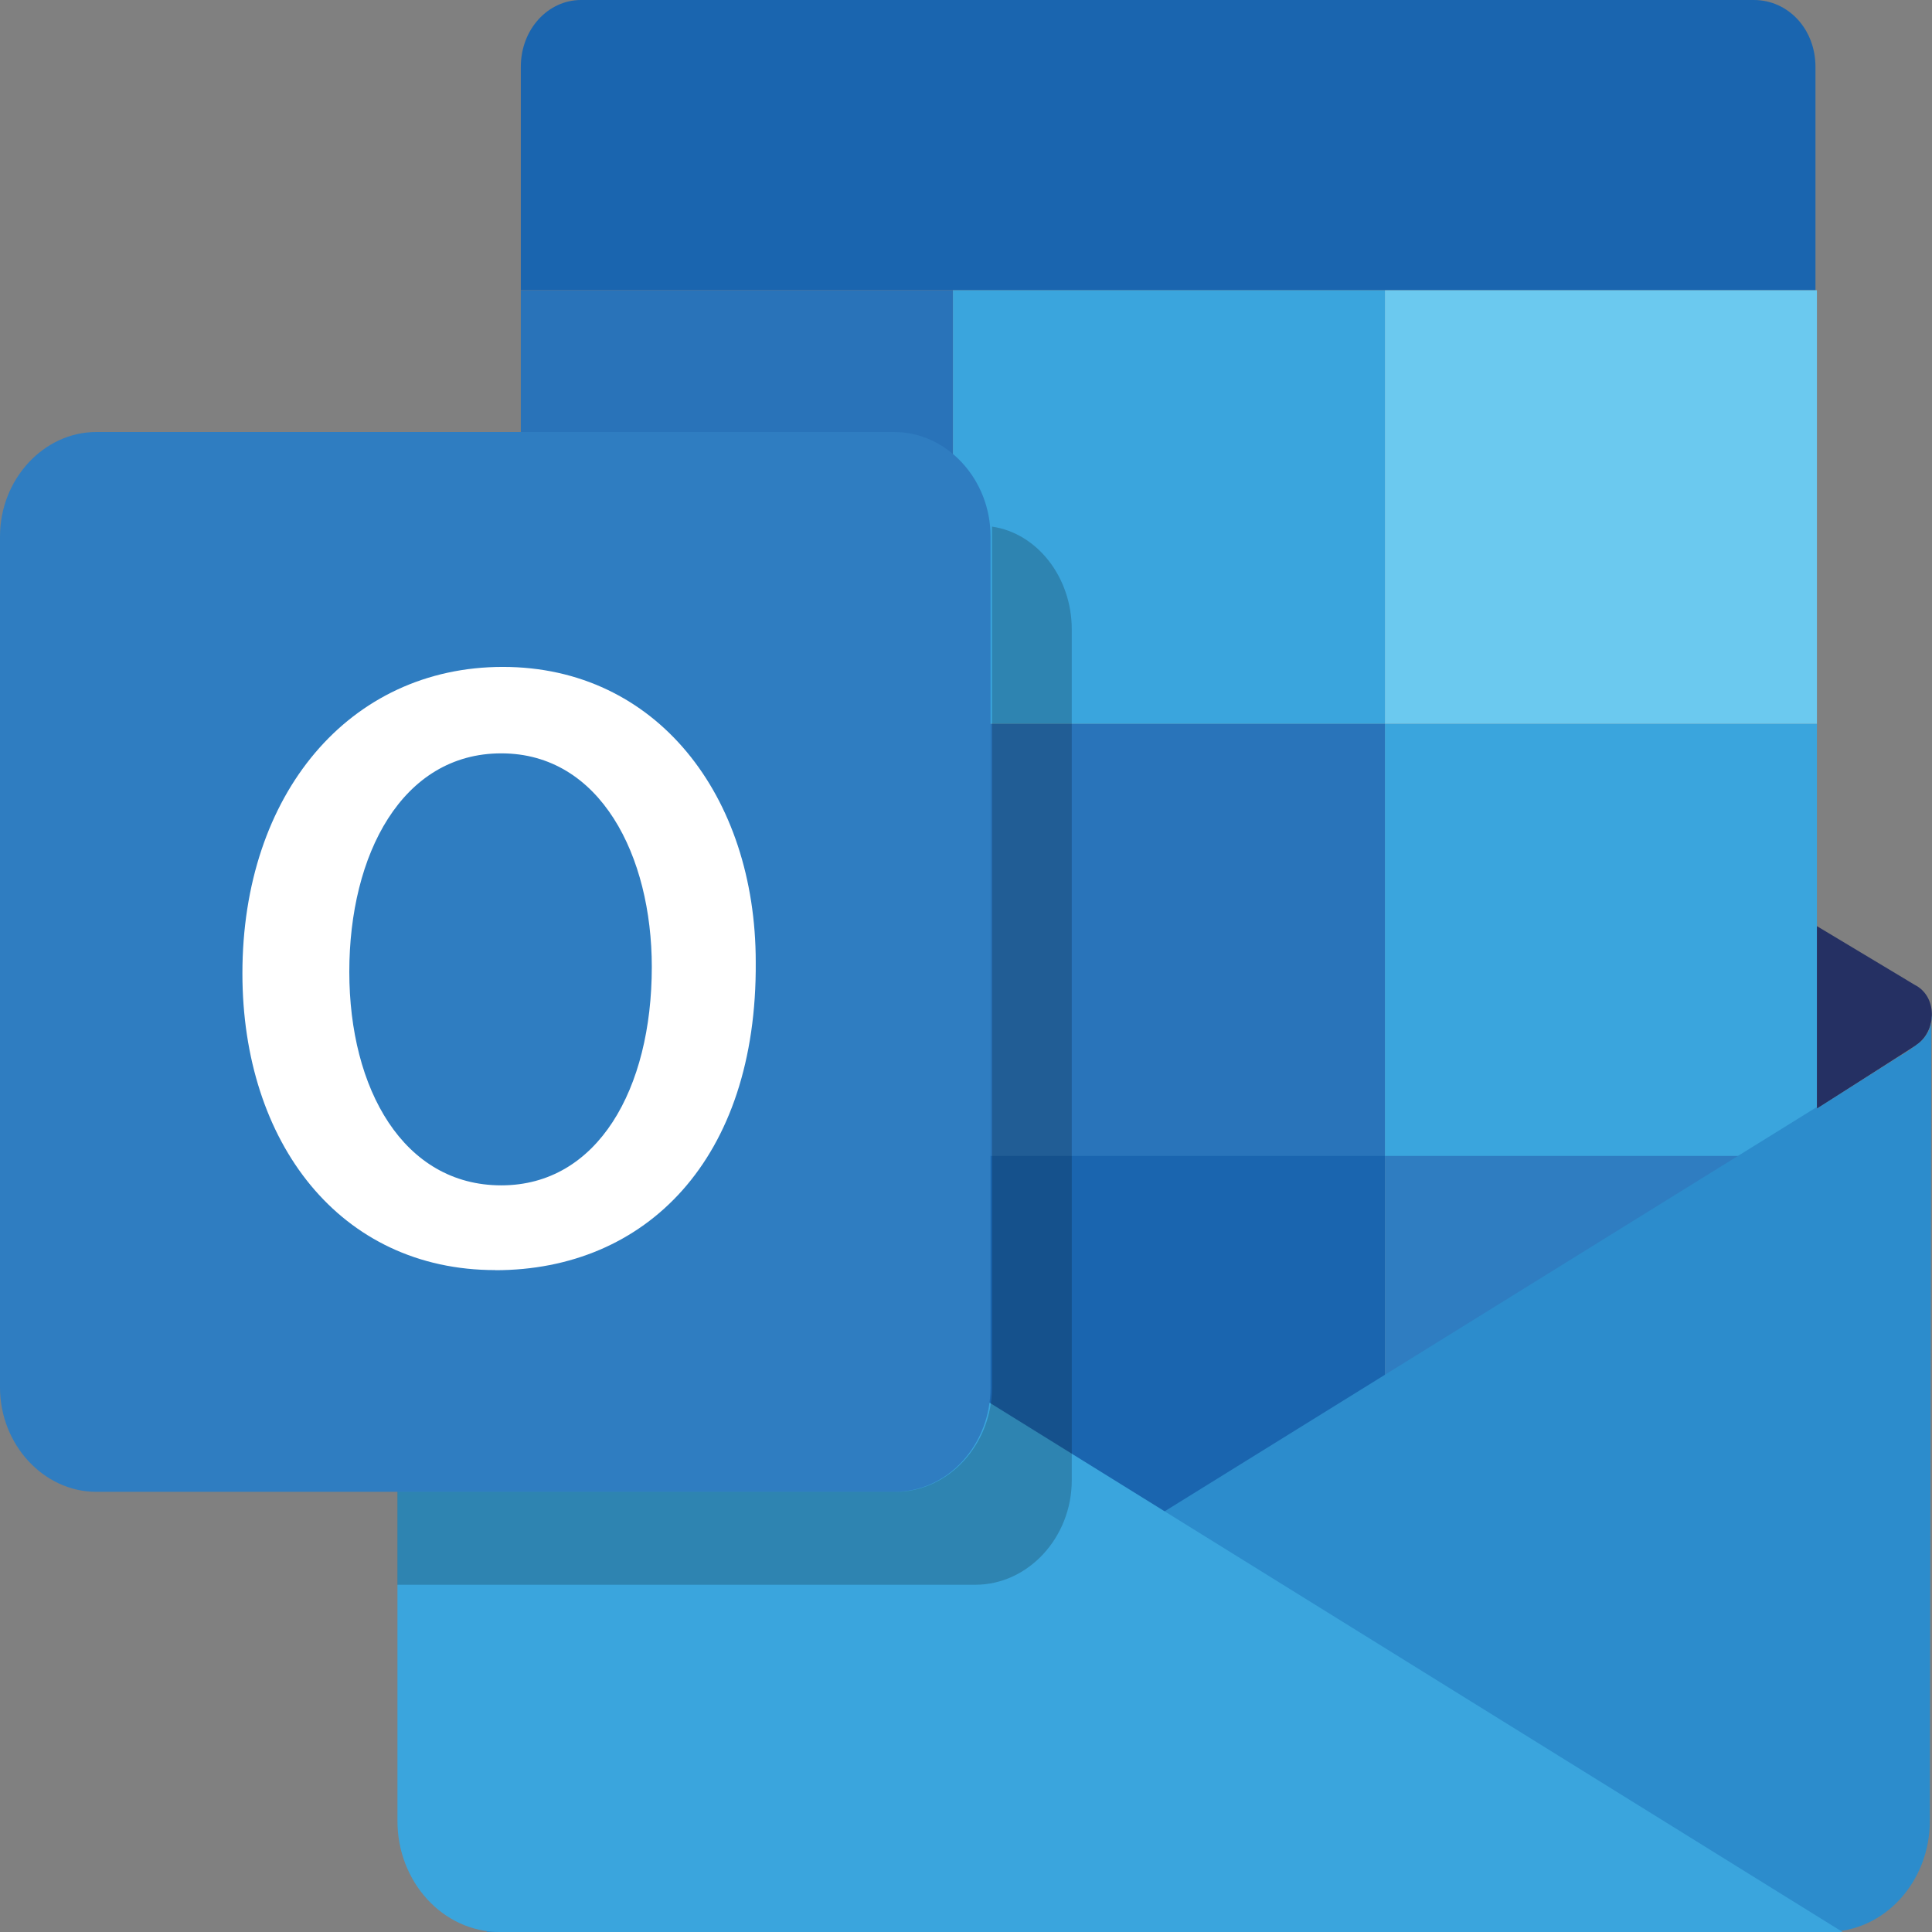 <?xml version="1.0" encoding="UTF-8"?>
<svg id="Capa_1" data-name="Capa 1" xmlns="http://www.w3.org/2000/svg" viewBox="0 0 170.08 170.08">
  <rect x="0" y="0" width="170.08" height="170.08" fill="#808080" stroke="none"/>
  <defs>
    <style>
      .cls-1 {
        fill: #fff;
      }

      .cls-2 {
        fill: #010101;
        isolation: isolate;
        opacity: .2;
      }

      .cls-3 {
        fill: #1a65af;
      }

      .cls-4 {
        fill: #2974ba;
      }

      .cls-5 {
        fill: #2973b9;
      }

      .cls-6 {
        fill: #6bc9ef;
      }

      .cls-7 {
        fill: #2f7dc1;
      }

      .cls-8 {
        fill: #2c8ccc;
      }

      .cls-9 {
        fill: #3aa5dd;
      }

      .cls-10 {
        fill: #253063;
      }
    </style>
  </defs>
  <g>
    <path class="cls-3" d="m159.82,25.55H45.85V5.88c0-3.3,2.39-5.88,5.3-5.88h103.24c3.05,0,5.43,2.58,5.43,5.88,0,0,0,19.66,0,19.66Z"/>
    <rect class="cls-5" x="45.85" y="25.55" width="38.03" height="38.18"/>
    <rect class="cls-9" x="83.89" y="25.55" width="38.03" height="38.18"/>
    <rect class="cls-6" x="121.92" y="25.55" width="38.03" height="38.18"/>
    <rect class="cls-7" x="45.85" y="63.73" width="38.03" height="38.18"/>
    <rect class="cls-4" x="83.89" y="63.73" width="38.03" height="38.18"/>
    <rect class="cls-9" x="121.92" y="63.73" width="38.03" height="38.18"/>
    <rect class="cls-3" x="83.89" y="101.76" width="38.03" height="38.18"/>
    <rect class="cls-7" x="121.92" y="101.76" width="38.03" height="38.18"/>
  </g>
  <path class="cls-10" d="m168.7,92l-8.75,5.6v-16.07l8.61,5.17c1.99,1,1.99,4.02.13,5.31Z"/>
  <path class="cls-8" d="m168.7,92l-.8.57h0l-.93.57-7.02,4.45v-.14l-117.15,72.62h118.08c5.04,0,9.01-4.45,9.01-9.76l.13-70.9c.13.86-.4,2.01-1.33,2.58Z"/>
  <path class="cls-9" d="m162.21,170.08H44c-5.04,0-9.01-4.45-9.01-9.76v-69.18l127.22,78.94Z"/>
  <path class="cls-7" d="m78.72,131.33H8.48c-4.64,0-8.48-4.16-8.48-9.19V47.22c0-5.02,3.84-9.19,8.48-9.19h70.24c4.64,0,8.48,4.16,8.48,9.19v74.92c0,5.02-3.71,9.19-8.48,9.19Z"/>
  <path class="cls-1" d="m43.6,111.81c-13.65,0-22.26-11.2-22.26-26.12,0-15.79,9.41-26.98,22.93-26.98s22.26,11.34,22.26,25.98c.13,17.37-9.67,27.13-22.93,27.13h0Zm.53-7.46c8.48,0,13.25-8.47,13.25-19.23,0-9.76-4.51-18.8-13.25-18.8s-13.38,8.9-13.38,19.23,4.77,18.8,13.38,18.8h0Z"/>
  <path class="cls-2" d="m87.33,46.36v75.78c0,5.02-3.84,9.19-8.48,9.19h-43.87v8.18h50.89c4.64,0,8.48-4.16,8.48-9.19V55.4c0-4.59-3.05-8.47-7.02-9.04Z"/>
</svg>